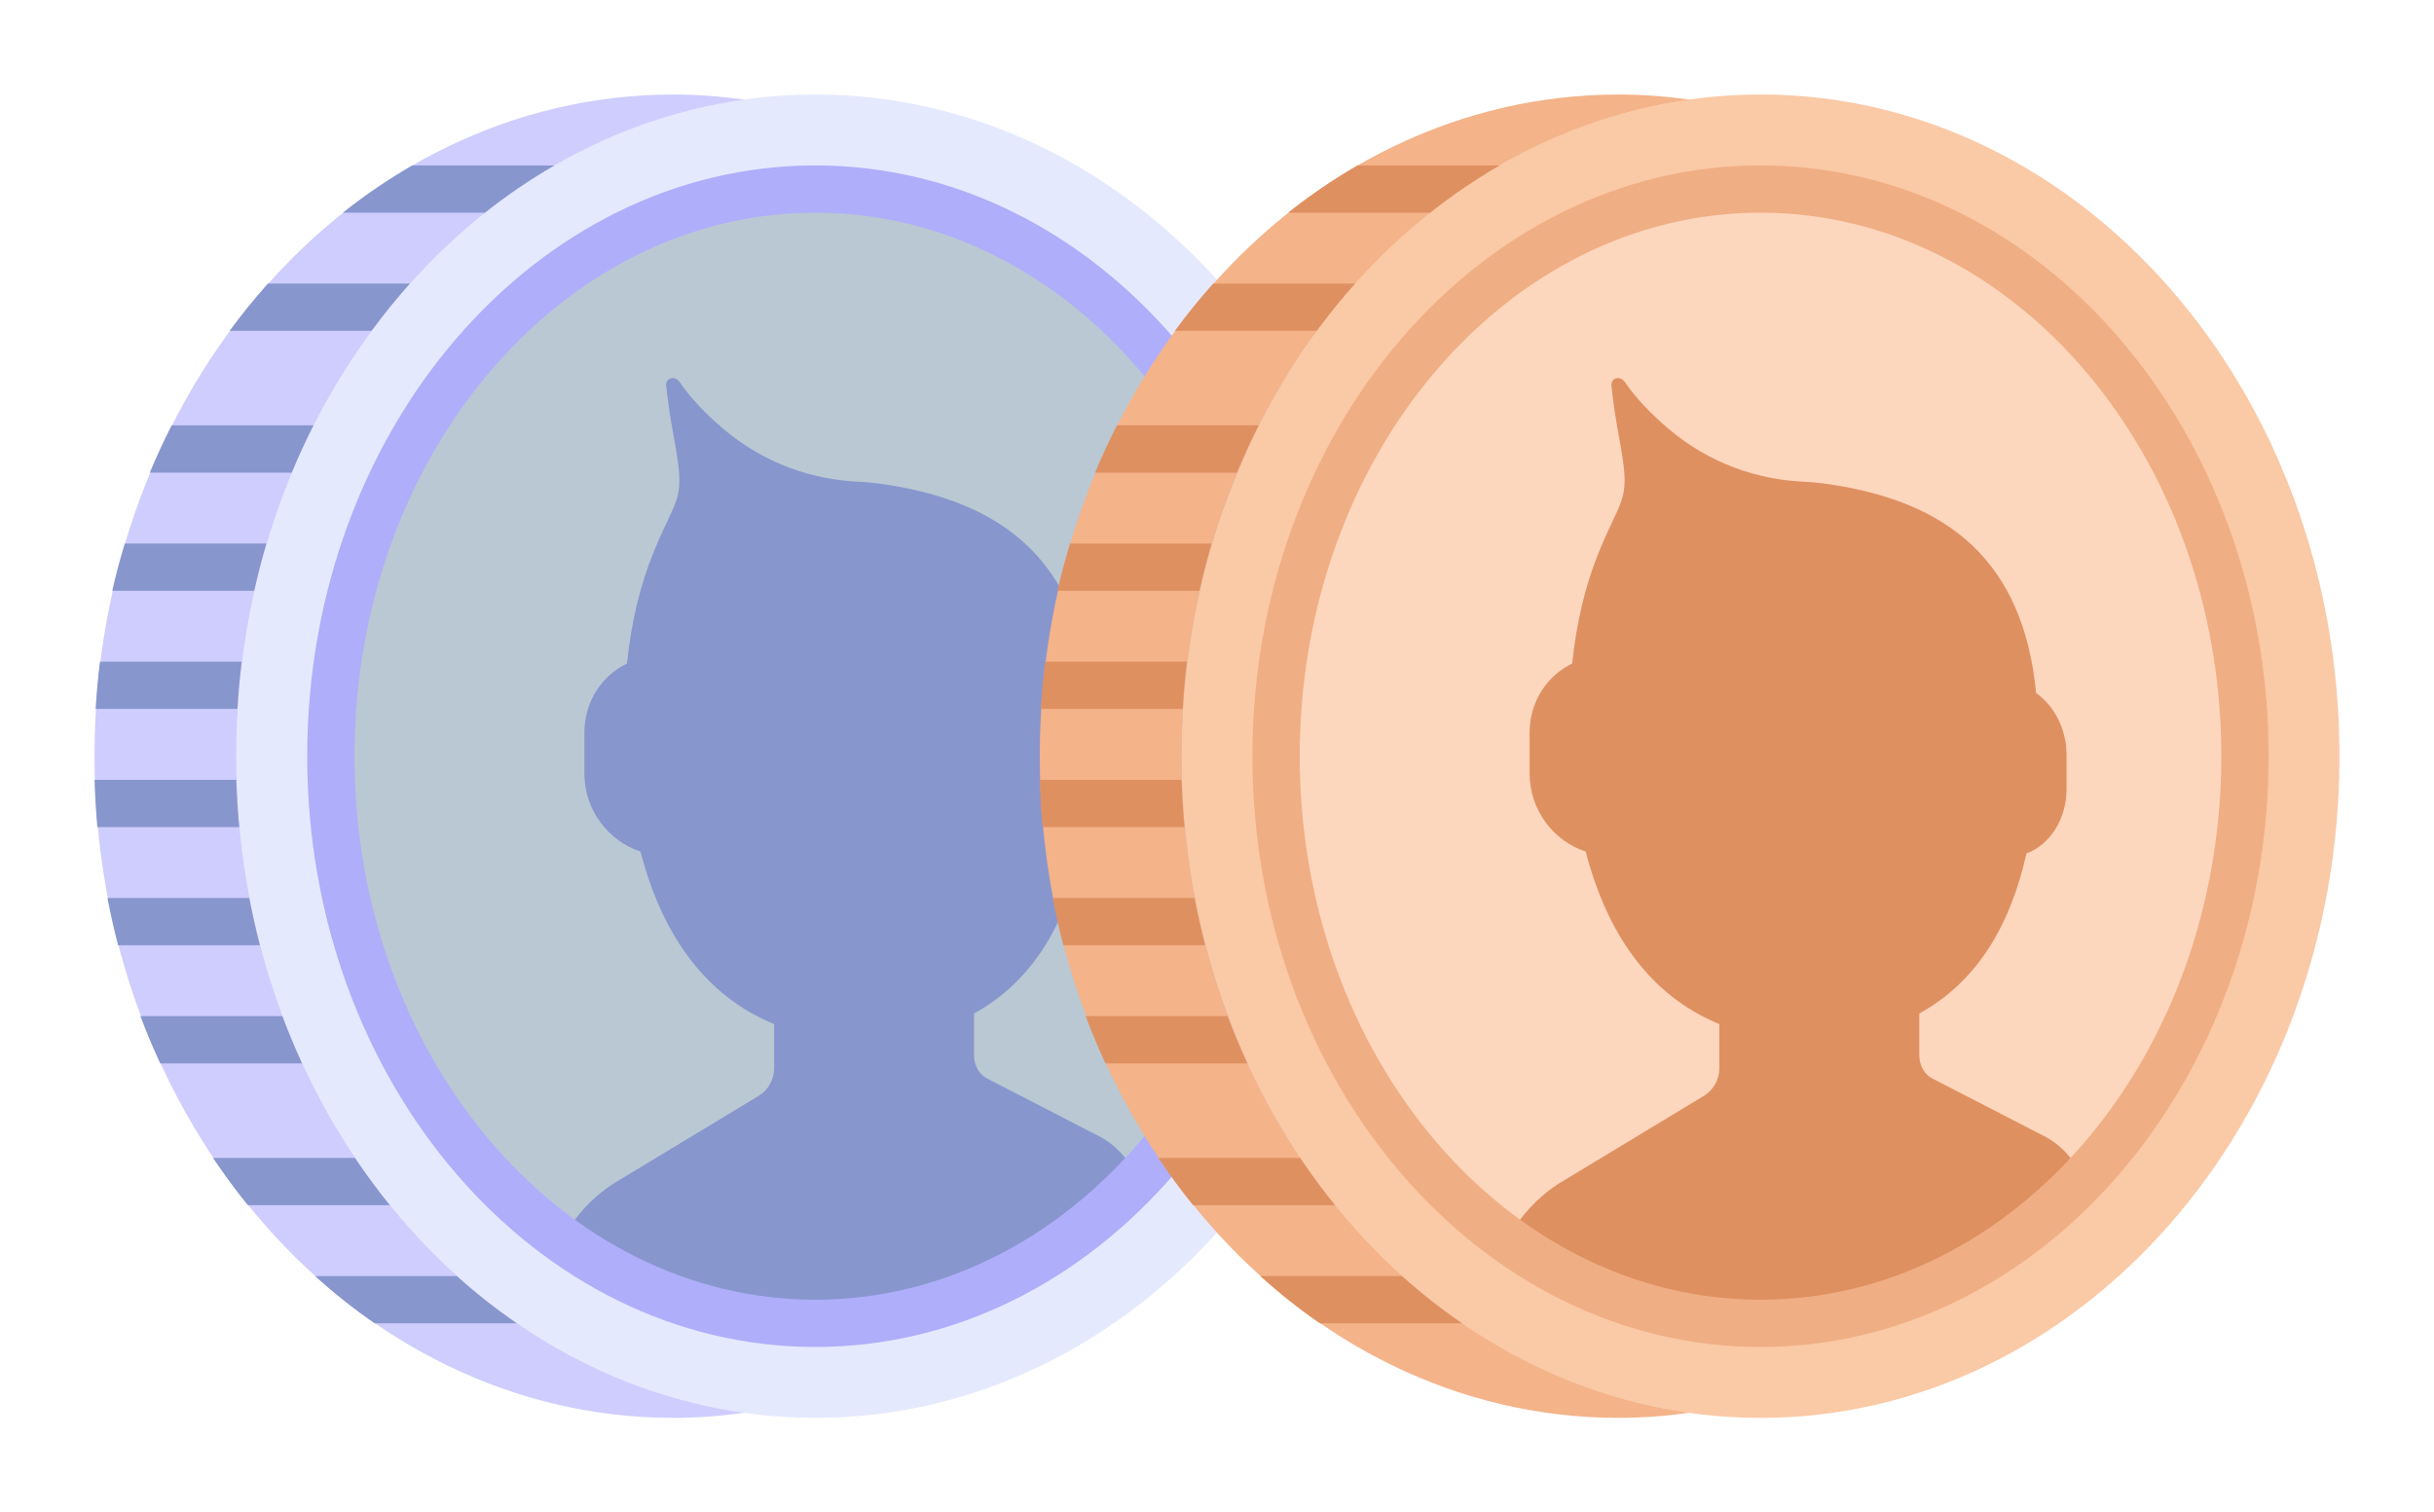 <svg xmlns="http://www.w3.org/2000/svg" width="103" height="64" fill="none" viewBox="0 0 103 64"><g filter="url(#filter0_d_821_765)"><path fill="#E5E9FE" d="M34.5 56C20.969 56 10 43.464 10 28C10 12.536 20.969 0 34.5 0C48.031 0 59 12.536 59 28C59 43.464 48.031 56 34.5 56Z"/><path fill="#CECDFE" d="M10 28C10 13.698 19.385 1.908 31.5 0.216C30.516 0.079 29.516 0 28.5 0C14.969 0 4 12.536 4 28C4 43.464 14.969 56 28.5 56C29.516 56 30.516 55.921 31.5 55.784C19.385 54.092 10 42.302 10 28Z"/><path fill="#BAC8D3" d="M34.5 52C23.196 52 14 41.234 14 28C14 14.766 23.196 4 34.5 4C45.804 4 55 14.766 55 28C55 41.234 45.804 52 34.5 52Z"/><path fill="#8896CE" d="M46.481 44.067L41.766 41.636C41.43 41.463 41.218 41.077 41.218 40.639V38.889C43.708 37.52 45.092 35.084 45.754 32.115C46.737 31.754 47.45 30.675 47.45 29.387V27.949C47.45 26.847 46.927 25.865 46.163 25.331C45.628 19.799 42.513 17.164 37.134 16.455C36.867 16.42 36.604 16.397 36.345 16.386C34.377 16.3 32.322 15.615 30.58 14.123C29.841 13.491 29.214 12.836 28.768 12.176C28.564 11.874 28.154 11.982 28.192 12.331C28.257 12.93 28.353 13.631 28.497 14.402C29.027 17.256 28.711 16.812 27.67 19.337C27.088 20.75 26.709 22.354 26.532 24.078C25.473 24.589 24.729 25.684 24.729 27.005V28.734C24.729 30.283 25.746 31.594 27.103 32.034C27.988 35.453 29.77 38.11 32.759 39.338V41.2C32.759 41.677 32.507 42.131 32.107 42.372L25.93 46.105C25.028 46.699 24.292 47.516 23.783 48.449C26.903 50.699 30.573 51.999 34.499 51.999C39.741 51.999 44.528 49.681 48.156 45.878C47.787 45.08 47.216 44.437 46.481 44.067Z"/><path fill="#8896CE" d="M9.999 29H4.002C4.022 29.673 4.06 30.34 4.121 31H10.124C10.061 30.34 10.02 29.673 9.999 29Z"/><path fill="#8896CE" d="M10.227 24H4.231C4.148 24.659 4.088 25.327 4.047 26H10.046C10.088 25.327 10.144 24.659 10.227 24Z"/><path fill="#8896CE" d="M10.548 34H4.547C4.677 34.676 4.827 35.343 4.998 36H10.997C10.827 35.343 10.678 34.676 10.548 34Z"/><path fill="#8896CE" d="M11.947 39H5.943C6.198 39.682 6.48 40.347 6.78 41H12.781C12.481 40.348 12.202 39.681 11.947 39Z"/><path fill="#8896CE" d="M11.272 19H5.279C5.084 19.657 4.902 20.322 4.75 21H10.757C10.909 20.324 11.078 19.655 11.272 19Z"/><path fill="#8896CE" d="M13.265 14H7.265C6.935 14.651 6.624 15.317 6.34 16H12.344C12.628 15.318 12.935 14.651 13.265 14Z"/><path fill="#8896CE" d="M17.346 8H11.339C10.77 8.636 10.229 9.303 9.717 10H15.722C16.235 9.303 16.777 8.636 17.346 8Z"/><path fill="#8896CE" d="M23.461 3H17.448C16.426 3.59 15.446 4.258 14.512 5H20.521C21.456 4.258 22.438 3.59 23.461 3Z"/><path fill="#8896CE" d="M15.019 45H9.016C9.48 45.693 9.97 46.36 10.488 47H16.495C15.977 46.36 15.484 45.693 15.019 45Z"/><path fill="#8896CE" d="M13.332 50C14.135 50.723 14.976 51.394 15.856 52H21.87C20.986 51.393 20.136 50.726 19.33 50H13.332Z"/><path fill="#AFAEFA" d="M34.5 53C22.645 53 13 41.785 13 28C13 14.215 22.645 3 34.5 3C46.355 3 56 14.215 56 28C56 41.785 46.355 53 34.5 53ZM34.5 5C23.748 5 15 15.318 15 28C15 40.682 23.748 51 34.5 51C45.252 51 54 40.682 54 28C54 15.318 45.252 5 34.5 5Z"/><path fill="#FAC9A6" d="M74.5 56C60.969 56 50 43.464 50 28C50 12.536 60.969 0 74.5 0C88.031 0 99 12.536 99 28C99 43.464 88.031 56 74.5 56Z"/><path fill="#F4B389" d="M50 28C50 13.698 59.385 1.908 71.5 0.216C70.516 0.079 69.516 0 68.5 0C54.969 0 44 12.536 44 28C44 43.464 54.969 56 68.5 56C69.516 56 70.516 55.921 71.5 55.784C59.385 54.092 50 42.302 50 28Z"/><path fill="#FCD6BD" d="M74.5 52C63.196 52 54 41.234 54 28C54 14.766 63.196 4 74.5 4C85.804 4 95 14.766 95 28C95 41.234 85.804 52 74.5 52Z"/><path fill="#DF9061" d="M86.481 44.067L81.766 41.636C81.43 41.463 81.218 41.077 81.218 40.639V38.889C83.708 37.52 85.092 35.084 85.754 32.115C86.737 31.754 87.45 30.675 87.45 29.387V27.949C87.45 26.847 86.927 25.865 86.163 25.331C85.628 19.799 82.513 17.164 77.134 16.455C76.867 16.42 76.604 16.397 76.345 16.386C74.377 16.3 72.322 15.615 70.58 14.123C69.841 13.491 69.214 12.836 68.768 12.176C68.564 11.874 68.154 11.982 68.192 12.331C68.257 12.93 68.353 13.631 68.497 14.402C69.027 17.256 68.711 16.812 67.67 19.337C67.088 20.75 66.709 22.354 66.532 24.078C65.473 24.589 64.729 25.684 64.729 27.005V28.734C64.729 30.283 65.746 31.594 67.103 32.034C67.988 35.453 69.77 38.11 72.759 39.338V41.2C72.759 41.677 72.507 42.131 72.107 42.372L65.93 46.105C65.028 46.699 64.292 47.516 63.783 48.449C66.903 50.699 70.573 51.999 74.499 51.999C79.741 51.999 84.528 49.681 88.156 45.878C87.787 45.08 87.216 44.437 86.481 44.067Z"/><path fill="#DF9061" d="M49.999 29H44.002C44.022 29.673 44.06 30.34 44.121 31H50.124C50.061 30.34 50.02 29.673 49.999 29Z"/><path fill="#DF9061" d="M50.227 24H44.231C44.148 24.659 44.088 25.327 44.047 26H50.046C50.088 25.327 50.144 24.659 50.227 24Z"/><path fill="#DF9061" d="M50.548 34H44.547C44.677 34.676 44.827 35.343 44.998 36H50.997C50.827 35.343 50.678 34.676 50.548 34Z"/><path fill="#DF9061" d="M51.947 39H45.943C46.198 39.682 46.48 40.347 46.78 41H52.781C52.481 40.348 52.202 39.681 51.947 39Z"/><path fill="#DF9061" d="M51.272 19H45.279C45.084 19.657 44.902 20.322 44.75 21H50.757C50.909 20.324 51.078 19.655 51.272 19Z"/><path fill="#DF9061" d="M53.265 14H47.265C46.935 14.651 46.624 15.317 46.34 16H52.344C52.628 15.318 52.935 14.651 53.265 14Z"/><path fill="#DF9061" d="M57.346 8H51.339C50.77 8.636 50.229 9.303 49.717 10H55.722C56.235 9.303 56.777 8.636 57.346 8Z"/><path fill="#DF9061" d="M63.461 3H57.448C56.426 3.59 55.446 4.258 54.512 5H60.521C61.456 4.258 62.438 3.59 63.461 3Z"/><path fill="#DF9061" d="M55.019 45H49.016C49.48 45.693 49.97 46.36 50.488 47H56.495C55.977 46.36 55.484 45.693 55.019 45Z"/><path fill="#DF9061" d="M53.332 50C54.135 50.723 54.976 51.394 55.856 52H61.87C60.986 51.393 60.136 50.726 59.33 50H53.332Z"/><path fill="#F0AE84" d="M74.5 53C62.645 53 53 41.785 53 28C53 14.215 62.645 3 74.5 3C86.355 3 96 14.215 96 28C96 41.785 86.355 53 74.5 53ZM74.5 5C63.748 5 55 15.318 55 28C55 40.682 63.748 51 74.5 51C85.252 51 94 40.682 94 28C94 15.318 85.252 5 74.5 5Z"/></g><defs><filter id="filter0_d_821_765" width="103" height="64" x="0" y="0" color-interpolation-filters="sRGB" filterUnits="userSpaceOnUse"><feFlood flood-opacity="0" result="BackgroundImageFix"/><feColorMatrix in="SourceAlpha" result="hardAlpha" type="matrix" values="0 0 0 0 0 0 0 0 0 0 0 0 0 0 0 0 0 0 127 0"/><feOffset dy="4"/><feGaussianBlur stdDeviation="2"/><feComposite in2="hardAlpha" operator="out"/><feColorMatrix type="matrix" values="0 0 0 0 0 0 0 0 0 0 0 0 0 0 0 0 0 0 0.25 0"/><feBlend in2="BackgroundImageFix" mode="normal" result="effect1_dropShadow_821_765"/><feBlend in="SourceGraphic" in2="effect1_dropShadow_821_765" mode="normal" result="shape"/></filter></defs></svg>